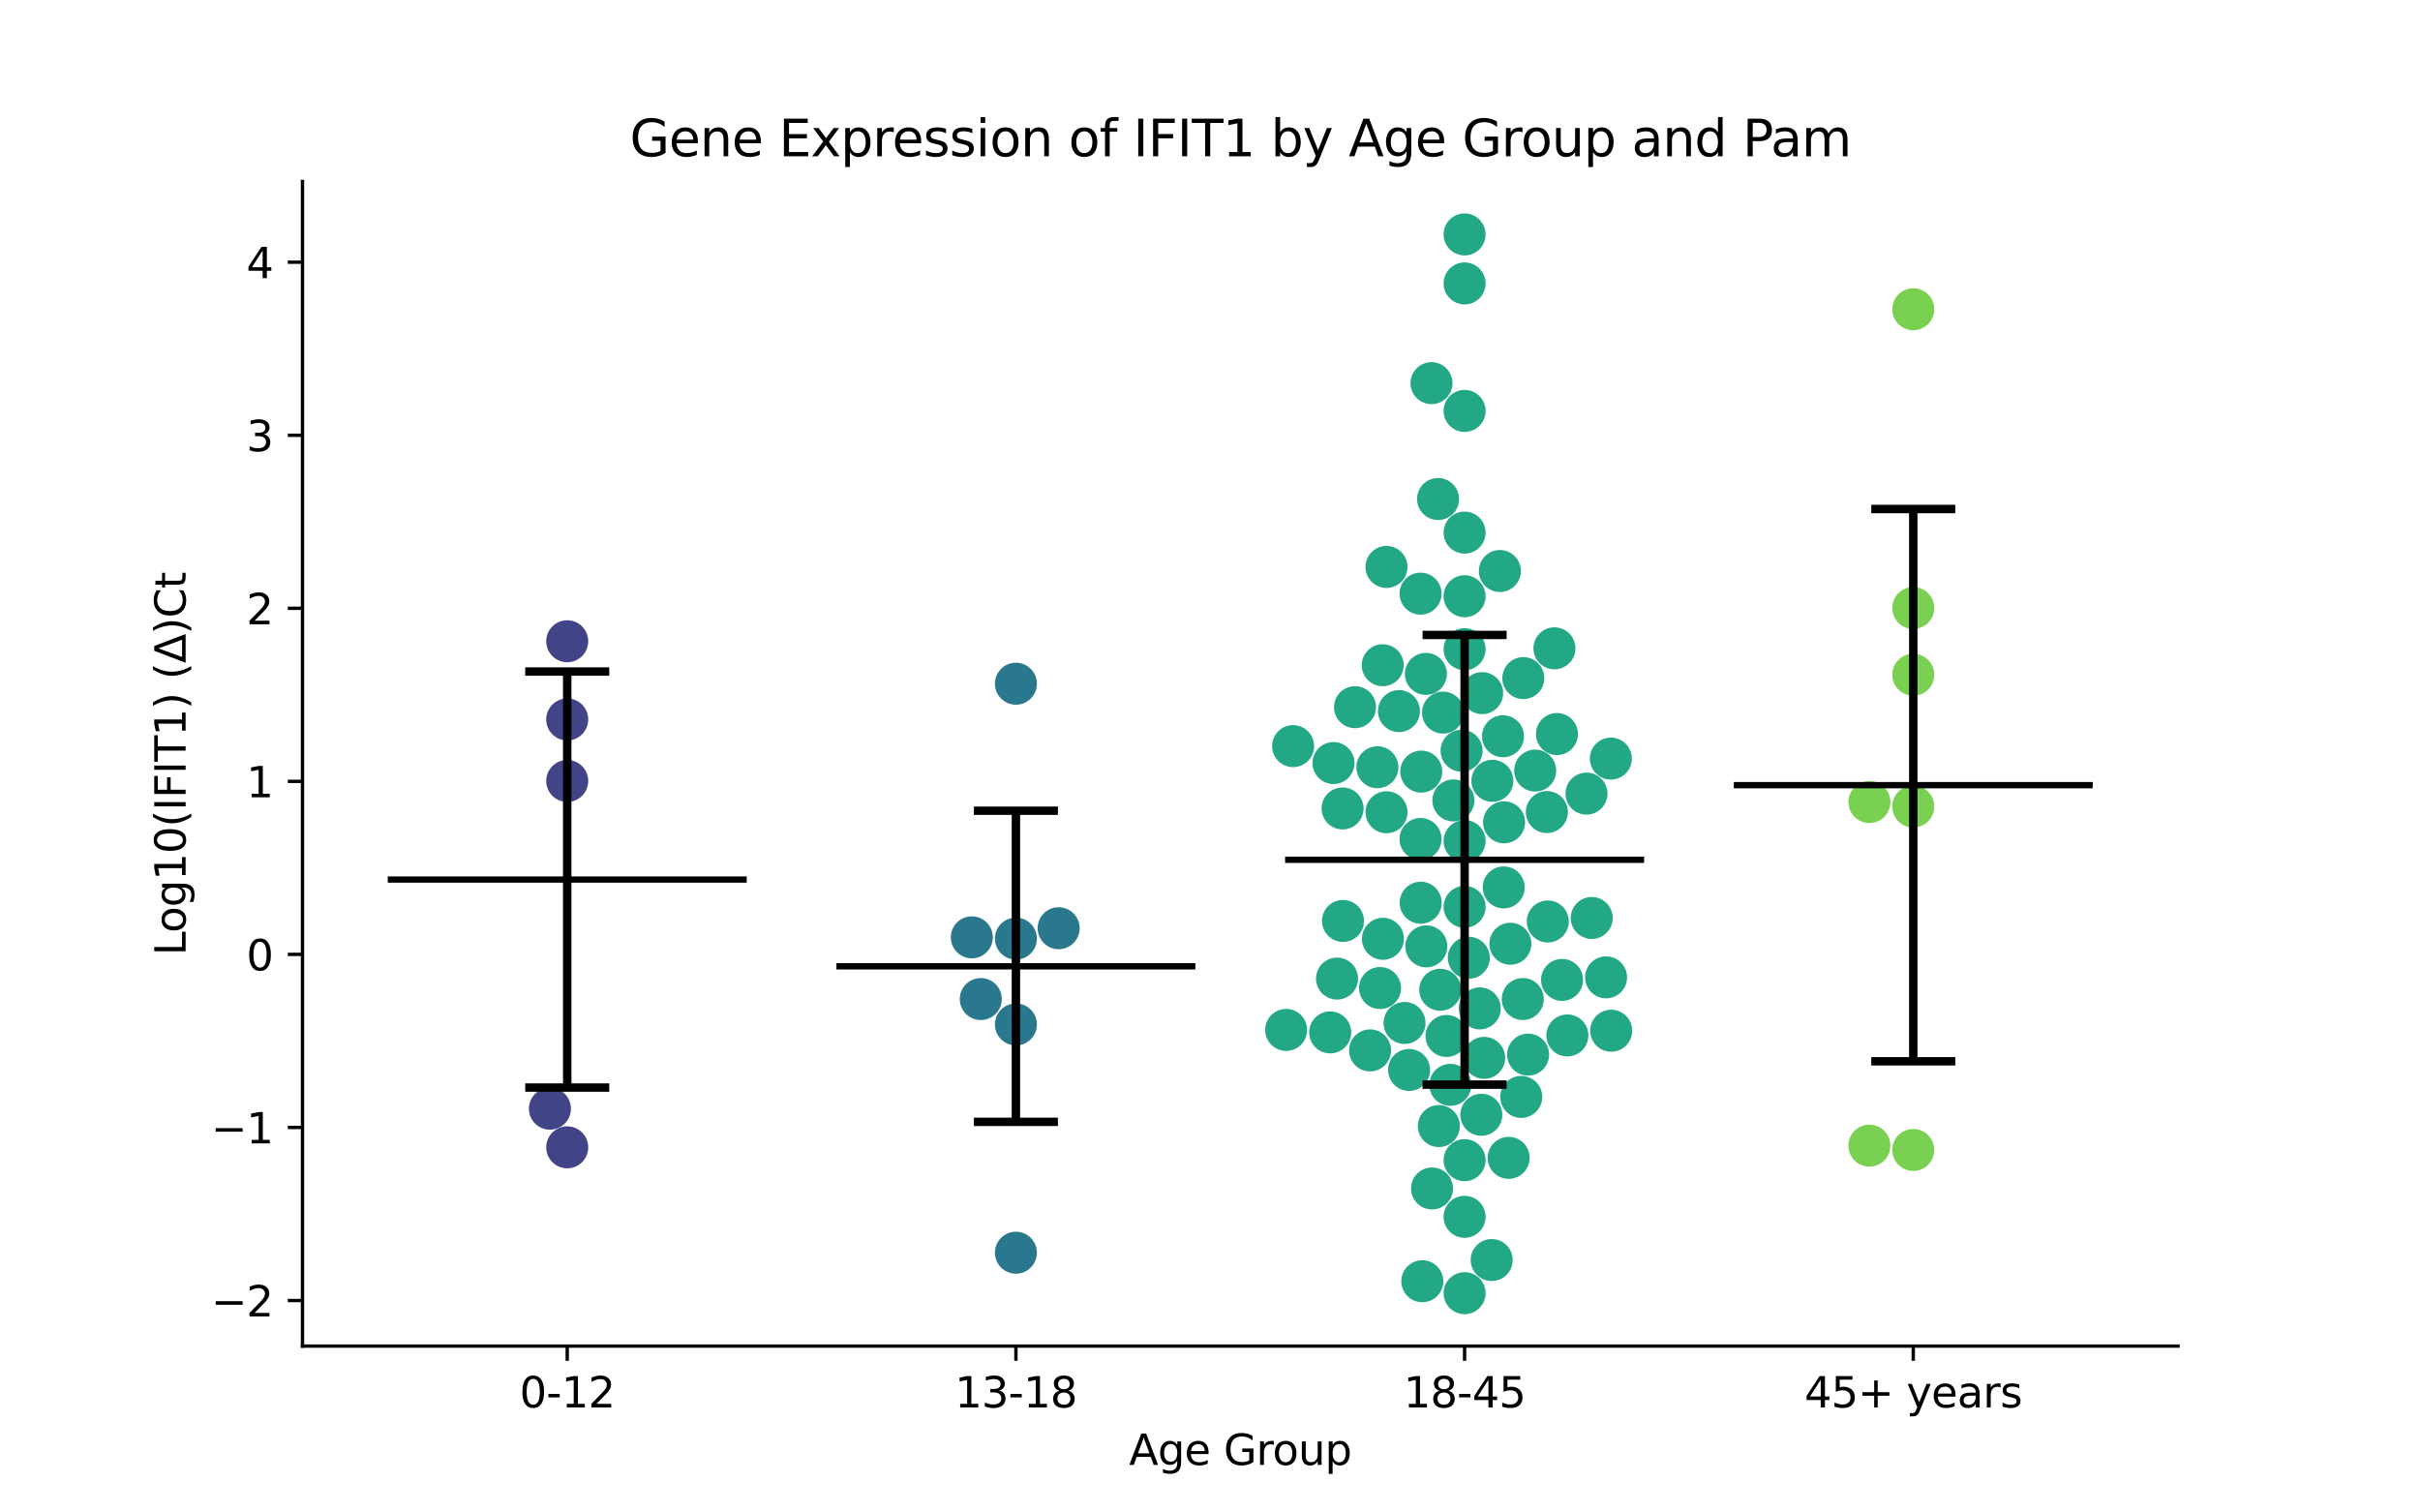 <?xml version="1.0" encoding="utf-8" standalone="no"?>
<!DOCTYPE svg PUBLIC "-//W3C//DTD SVG 1.1//EN"
  "http://www.w3.org/Graphics/SVG/1.1/DTD/svg11.dtd">
<svg xmlns:xlink="http://www.w3.org/1999/xlink" width="576pt" height="360pt" viewBox="0 0 576 360" xmlns="http://www.w3.org/2000/svg" version="1.1">
 <defs>
  <style type="text/css">*{stroke-linejoin: round; stroke-linecap: butt}</style>
 </defs>
 <g id="figure_1">
  <g id="patch_1">
   <path d="M 0 360 
L 576 360 
L 576 0 
L 0 0 
z
" style="fill: #ffffff"/>
  </g>
  <g id="axes_1">
   <g id="patch_2">
    <path d="M 72 320.4 
L 518.4 320.4 
L 518.4 43.2 
L 72 43.2 
z
" style="fill: #ffffff"/>
   </g>
   <g id="PathCollection_1">
    <defs>
     <path id="C0_0_893265ebc1" d="M 0 5 
C 1.326 5 2.598 4.473 3.536 3.536 
C 4.473 2.598 5 1.326 5 -0 
C 5 -1.326 4.473 -2.598 3.536 -3.536 
C 2.598 -4.473 1.326 -5 0 -5 
C -1.326 -5 -2.598 -4.473 -3.536 -3.536 
C -4.473 -2.598 -5 -1.326 -5 0 
C -5 1.326 -4.473 2.598 -3.536 3.536 
C -2.598 4.473 -1.326 5 0 5 
z
"/>
    </defs>
    <g clip-path="url(#p89ec5c583a)">
     <use xlink:href="#C0_0_893265ebc1" x="135.009" y="152.631" style="fill: #414487"/>
    </g>
    <g clip-path="url(#p89ec5c583a)">
     <use xlink:href="#C0_0_893265ebc1" x="135.009" y="185.884" style="fill: #414487"/>
    </g>
    <g clip-path="url(#p89ec5c583a)">
     <use xlink:href="#C0_0_893265ebc1" x="135.009" y="171.245" style="fill: #414487"/>
    </g>
    <g clip-path="url(#p89ec5c583a)">
     <use xlink:href="#C0_0_893265ebc1" x="130.891" y="263.887" style="fill: #414487"/>
    </g>
    <g clip-path="url(#p89ec5c583a)">
     <use xlink:href="#C0_0_893265ebc1" x="135.009" y="273.086" style="fill: #414487"/>
    </g>
   </g>
   <g id="PathCollection_2">
    <defs>
     <path id="C1_0_9900ef9923" d="M 0 5 
C 1.326 5 2.598 4.473 3.536 3.536 
C 4.473 2.598 5 1.326 5 -0 
C 5 -1.326 4.473 -2.598 3.536 -3.536 
C 2.598 -4.473 1.326 -5 0 -5 
C -1.326 -5 -2.598 -4.473 -3.536 -3.536 
C -4.473 -2.598 -5 -1.326 -5 0 
C -5 1.326 -4.473 2.598 -3.536 3.536 
C -2.598 4.473 -1.326 5 0 5 
z
"/>
    </defs>
    <g clip-path="url(#p89ec5c583a)">
     <use xlink:href="#C1_0_9900ef9923" x="241.803" y="162.738" style="fill: #2a788e"/>
    </g>
    <g clip-path="url(#p89ec5c583a)">
     <use xlink:href="#C1_0_9900ef9923" x="241.803" y="298.168" style="fill: #2a788e"/>
    </g>
    <g clip-path="url(#p89ec5c583a)">
     <use xlink:href="#C1_0_9900ef9923" x="233.441" y="237.79" style="fill: #2a788e"/>
    </g>
    <g clip-path="url(#p89ec5c583a)">
     <use xlink:href="#C1_0_9900ef9923" x="231.308" y="223.104" style="fill: #2a788e"/>
    </g>
    <g clip-path="url(#p89ec5c583a)">
     <use xlink:href="#C1_0_9900ef9923" x="241.803" y="223.41" style="fill: #2a788e"/>
    </g>
    <g clip-path="url(#p89ec5c583a)">
     <use xlink:href="#C1_0_9900ef9923" x="241.803" y="243.837" style="fill: #2a788e"/>
    </g>
    <g clip-path="url(#p89ec5c583a)">
     <use xlink:href="#C1_0_9900ef9923" x="251.976" y="220.934" style="fill: #2a788e"/>
    </g>
   </g>
   <g id="PathCollection_3">
    <defs>
     <path id="C2_0_deaf3cb521" d="M 0 5 
C 1.326 5 2.598 4.473 3.536 3.536 
C 4.473 2.598 5 1.326 5 -0 
C 5 -1.326 4.473 -2.598 3.536 -3.536 
C 2.598 -4.473 1.326 -5 0 -5 
C -1.326 -5 -2.598 -4.473 -3.536 -3.536 
C -4.473 -2.598 -5 -1.326 -5 0 
C -5 1.326 -4.473 2.598 -3.536 3.536 
C -2.598 4.473 -1.326 5 0 5 
z
"/>
    </defs>
    <g clip-path="url(#p89ec5c583a)">
     <use xlink:href="#C2_0_deaf3cb521" x="330.01" y="134.944" style="fill: #22a884"/>
    </g>
    <g clip-path="url(#p89ec5c583a)">
     <use xlink:href="#C2_0_deaf3cb521" x="383.493" y="245.329" style="fill: #22a884"/>
    </g>
    <g clip-path="url(#p89ec5c583a)">
     <use xlink:href="#C2_0_deaf3cb521" x="322.519" y="168.319" style="fill: #22a884"/>
    </g>
    <g clip-path="url(#p89ec5c583a)">
     <use xlink:href="#C2_0_deaf3cb521" x="318.238" y="232.921" style="fill: #22a884"/>
    </g>
    <g clip-path="url(#p89ec5c583a)">
     <use xlink:href="#C2_0_deaf3cb521" x="348.597" y="55.8" style="fill: #22a884"/>
    </g>
    <g clip-path="url(#p89ec5c583a)">
     <use xlink:href="#C2_0_deaf3cb521" x="369.979" y="154.31" style="fill: #22a884"/>
    </g>
    <g clip-path="url(#p89ec5c583a)">
     <use xlink:href="#C2_0_deaf3cb521" x="345.204" y="258.22" style="fill: #22a884"/>
    </g>
    <g clip-path="url(#p89ec5c583a)">
     <use xlink:href="#C2_0_deaf3cb521" x="348.597" y="67.46" style="fill: #22a884"/>
    </g>
    <g clip-path="url(#p89ec5c583a)">
     <use xlink:href="#C2_0_deaf3cb521" x="348.597" y="141.914" style="fill: #22a884"/>
    </g>
    <g clip-path="url(#p89ec5c583a)">
     <use xlink:href="#C2_0_deaf3cb521" x="342.284" y="118.775" style="fill: #22a884"/>
    </g>
    <g clip-path="url(#p89ec5c583a)">
     <use xlink:href="#C2_0_deaf3cb521" x="357.907" y="211.223" style="fill: #22a884"/>
    </g>
    <g clip-path="url(#p89ec5c583a)">
     <use xlink:href="#C2_0_deaf3cb521" x="329.16" y="223.452" style="fill: #22a884"/>
    </g>
    <g clip-path="url(#p89ec5c583a)">
     <use xlink:href="#C2_0_deaf3cb521" x="348.597" y="97.808" style="fill: #22a884"/>
    </g>
    <g clip-path="url(#p89ec5c583a)">
     <use xlink:href="#C2_0_deaf3cb521" x="343.467" y="169.614" style="fill: #22a884"/>
    </g>
    <g clip-path="url(#p89ec5c583a)">
     <use xlink:href="#C2_0_deaf3cb521" x="348.597" y="307.8" style="fill: #22a884"/>
    </g>
    <g clip-path="url(#p89ec5c583a)">
     <use xlink:href="#C2_0_deaf3cb521" x="348.597" y="154.518" style="fill: #22a884"/>
    </g>
    <g clip-path="url(#p89ec5c583a)">
     <use xlink:href="#C2_0_deaf3cb521" x="348.597" y="215.846" style="fill: #22a884"/>
    </g>
    <g clip-path="url(#p89ec5c583a)">
     <use xlink:href="#C2_0_deaf3cb521" x="338.117" y="141.298" style="fill: #22a884"/>
    </g>
    <g clip-path="url(#p89ec5c583a)">
     <use xlink:href="#C2_0_deaf3cb521" x="329.111" y="158.333" style="fill: #22a884"/>
    </g>
    <g clip-path="url(#p89ec5c583a)">
     <use xlink:href="#C2_0_deaf3cb521" x="339.384" y="160.401" style="fill: #22a884"/>
    </g>
    <g clip-path="url(#p89ec5c583a)">
     <use xlink:href="#C2_0_deaf3cb521" x="378.86" y="218.496" style="fill: #22a884"/>
    </g>
    <g clip-path="url(#p89ec5c583a)">
     <use xlink:href="#C2_0_deaf3cb521" x="368.397" y="219.33" style="fill: #22a884"/>
    </g>
    <g clip-path="url(#p89ec5c583a)">
     <use xlink:href="#C2_0_deaf3cb521" x="338.148" y="214.862" style="fill: #22a884"/>
    </g>
    <g clip-path="url(#p89ec5c583a)">
     <use xlink:href="#C2_0_deaf3cb521" x="348.597" y="126.766" style="fill: #22a884"/>
    </g>
    <g clip-path="url(#p89ec5c583a)">
     <use xlink:href="#C2_0_deaf3cb521" x="338.284" y="183.66" style="fill: #22a884"/>
    </g>
    <g clip-path="url(#p89ec5c583a)">
     <use xlink:href="#C2_0_deaf3cb521" x="316.606" y="245.733" style="fill: #22a884"/>
    </g>
    <g clip-path="url(#p89ec5c583a)">
     <use xlink:href="#C2_0_deaf3cb521" x="382.274" y="232.632" style="fill: #22a884"/>
    </g>
    <g clip-path="url(#p89ec5c583a)">
     <use xlink:href="#C2_0_deaf3cb521" x="348.597" y="200.186" style="fill: #22a884"/>
    </g>
    <g clip-path="url(#p89ec5c583a)">
     <use xlink:href="#C2_0_deaf3cb521" x="348.597" y="289.625" style="fill: #22a884"/>
    </g>
    <g clip-path="url(#p89ec5c583a)">
     <use xlink:href="#C2_0_deaf3cb521" x="352.771" y="164.98" style="fill: #22a884"/>
    </g>
    <g clip-path="url(#p89ec5c583a)">
     <use xlink:href="#C2_0_deaf3cb521" x="352.21" y="240.019" style="fill: #22a884"/>
    </g>
    <g clip-path="url(#p89ec5c583a)">
     <use xlink:href="#C2_0_deaf3cb521" x="342.797" y="235.588" style="fill: #22a884"/>
    </g>
    <g clip-path="url(#p89ec5c583a)">
     <use xlink:href="#C2_0_deaf3cb521" x="355.046" y="299.909" style="fill: #22a884"/>
    </g>
    <g clip-path="url(#p89ec5c583a)">
     <use xlink:href="#C2_0_deaf3cb521" x="355.214" y="185.846" style="fill: #22a884"/>
    </g>
    <g clip-path="url(#p89ec5c583a)">
     <use xlink:href="#C2_0_deaf3cb521" x="370.578" y="174.717" style="fill: #22a884"/>
    </g>
    <g clip-path="url(#p89ec5c583a)">
     <use xlink:href="#C2_0_deaf3cb521" x="334.306" y="243.484" style="fill: #22a884"/>
    </g>
    <g clip-path="url(#p89ec5c583a)">
     <use xlink:href="#C2_0_deaf3cb521" x="319.655" y="219.203" style="fill: #22a884"/>
    </g>
    <g clip-path="url(#p89ec5c583a)">
     <use xlink:href="#C2_0_deaf3cb521" x="342.465" y="268.023" style="fill: #22a884"/>
    </g>
    <g clip-path="url(#p89ec5c583a)">
     <use xlink:href="#C2_0_deaf3cb521" x="307.783" y="177.592" style="fill: #22a884"/>
    </g>
    <g clip-path="url(#p89ec5c583a)">
     <use xlink:href="#C2_0_deaf3cb521" x="383.411" y="180.56" style="fill: #22a884"/>
    </g>
    <g clip-path="url(#p89ec5c583a)">
     <use xlink:href="#C2_0_deaf3cb521" x="327.841" y="182.621" style="fill: #22a884"/>
    </g>
    <g clip-path="url(#p89ec5c583a)">
     <use xlink:href="#C2_0_deaf3cb521" x="345.928" y="190.515" style="fill: #22a884"/>
    </g>
    <g clip-path="url(#p89ec5c583a)">
     <use xlink:href="#C2_0_deaf3cb521" x="362.446" y="237.792" style="fill: #22a884"/>
    </g>
    <g clip-path="url(#p89ec5c583a)">
     <use xlink:href="#C2_0_deaf3cb521" x="332.974" y="169.254" style="fill: #22a884"/>
    </g>
    <g clip-path="url(#p89ec5c583a)">
     <use xlink:href="#C2_0_deaf3cb521" x="373.06" y="246.454" style="fill: #22a884"/>
    </g>
    <g clip-path="url(#p89ec5c583a)">
     <use xlink:href="#C2_0_deaf3cb521" x="347.882" y="178.687" style="fill: #22a884"/>
    </g>
    <g clip-path="url(#p89ec5c583a)">
     <use xlink:href="#C2_0_deaf3cb521" x="340.72" y="91.197" style="fill: #22a884"/>
    </g>
    <g clip-path="url(#p89ec5c583a)">
     <use xlink:href="#C2_0_deaf3cb521" x="344.289" y="246.583" style="fill: #22a884"/>
    </g>
    <g clip-path="url(#p89ec5c583a)">
     <use xlink:href="#C2_0_deaf3cb521" x="328.469" y="235.171" style="fill: #22a884"/>
    </g>
    <g clip-path="url(#p89ec5c583a)">
     <use xlink:href="#C2_0_deaf3cb521" x="319.555" y="192.428" style="fill: #22a884"/>
    </g>
    <g clip-path="url(#p89ec5c583a)">
     <use xlink:href="#C2_0_deaf3cb521" x="349.595" y="227.966" style="fill: #22a884"/>
    </g>
    <g clip-path="url(#p89ec5c583a)">
     <use xlink:href="#C2_0_deaf3cb521" x="356.994" y="135.91" style="fill: #22a884"/>
    </g>
    <g clip-path="url(#p89ec5c583a)">
     <use xlink:href="#C2_0_deaf3cb521" x="357.741" y="175.248" style="fill: #22a884"/>
    </g>
    <g clip-path="url(#p89ec5c583a)">
     <use xlink:href="#C2_0_deaf3cb521" x="317.393" y="181.62" style="fill: #22a884"/>
    </g>
    <g clip-path="url(#p89ec5c583a)">
     <use xlink:href="#C2_0_deaf3cb521" x="362.576" y="161.402" style="fill: #22a884"/>
    </g>
    <g clip-path="url(#p89ec5c583a)">
     <use xlink:href="#C2_0_deaf3cb521" x="330.012" y="193.333" style="fill: #22a884"/>
    </g>
    <g clip-path="url(#p89ec5c583a)">
     <use xlink:href="#C2_0_deaf3cb521" x="368.177" y="193.285" style="fill: #22a884"/>
    </g>
    <g clip-path="url(#p89ec5c583a)">
     <use xlink:href="#C2_0_deaf3cb521" x="371.793" y="233.236" style="fill: #22a884"/>
    </g>
    <g clip-path="url(#p89ec5c583a)">
     <use xlink:href="#C2_0_deaf3cb521" x="359.081" y="275.591" style="fill: #22a884"/>
    </g>
    <g clip-path="url(#p89ec5c583a)">
     <use xlink:href="#C2_0_deaf3cb521" x="338.53" y="304.958" style="fill: #22a884"/>
    </g>
    <g clip-path="url(#p89ec5c583a)">
     <use xlink:href="#C2_0_deaf3cb521" x="357.995" y="195.726" style="fill: #22a884"/>
    </g>
    <g clip-path="url(#p89ec5c583a)">
     <use xlink:href="#C2_0_deaf3cb521" x="338.11" y="199.699" style="fill: #22a884"/>
    </g>
    <g clip-path="url(#p89ec5c583a)">
     <use xlink:href="#C2_0_deaf3cb521" x="362.082" y="261.083" style="fill: #22a884"/>
    </g>
    <g clip-path="url(#p89ec5c583a)">
     <use xlink:href="#C2_0_deaf3cb521" x="306.124" y="245.139" style="fill: #22a884"/>
    </g>
    <g clip-path="url(#p89ec5c583a)">
     <use xlink:href="#C2_0_deaf3cb521" x="340.847" y="282.878" style="fill: #22a884"/>
    </g>
    <g clip-path="url(#p89ec5c583a)">
     <use xlink:href="#C2_0_deaf3cb521" x="359.494" y="224.631" style="fill: #22a884"/>
    </g>
    <g clip-path="url(#p89ec5c583a)">
     <use xlink:href="#C2_0_deaf3cb521" x="377.612" y="188.897" style="fill: #22a884"/>
    </g>
    <g clip-path="url(#p89ec5c583a)">
     <use xlink:href="#C2_0_deaf3cb521" x="365.399" y="183.416" style="fill: #22a884"/>
    </g>
    <g clip-path="url(#p89ec5c583a)">
     <use xlink:href="#C2_0_deaf3cb521" x="335.389" y="254.666" style="fill: #22a884"/>
    </g>
    <g clip-path="url(#p89ec5c583a)">
     <use xlink:href="#C2_0_deaf3cb521" x="339.488" y="225.255" style="fill: #22a884"/>
    </g>
    <g clip-path="url(#p89ec5c583a)">
     <use xlink:href="#C2_0_deaf3cb521" x="348.597" y="276.14" style="fill: #22a884"/>
    </g>
    <g clip-path="url(#p89ec5c583a)">
     <use xlink:href="#C2_0_deaf3cb521" x="363.718" y="251.021" style="fill: #22a884"/>
    </g>
    <g clip-path="url(#p89ec5c583a)">
     <use xlink:href="#C2_0_deaf3cb521" x="353.25" y="251.795" style="fill: #22a884"/>
    </g>
    <g clip-path="url(#p89ec5c583a)">
     <use xlink:href="#C2_0_deaf3cb521" x="352.579" y="265.338" style="fill: #22a884"/>
    </g>
    <g clip-path="url(#p89ec5c583a)">
     <use xlink:href="#C2_0_deaf3cb521" x="326.095" y="250.013" style="fill: #22a884"/>
    </g>
   </g>
   <g id="PathCollection_4">
    <defs>
     <path id="C3_0_b37b194d44" d="M 0 5 
C 1.326 5 2.598 4.473 3.536 3.536 
C 4.473 2.598 5 1.326 5 -0 
C 5 -1.326 4.473 -2.598 3.536 -3.536 
C 2.598 -4.473 1.326 -5 0 -5 
C -1.326 -5 -2.598 -4.473 -3.536 -3.536 
C -4.473 -2.598 -5 -1.326 -5 0 
C -5 1.326 -4.473 2.598 -3.536 3.536 
C -2.598 4.473 -1.326 5 0 5 
z
"/>
    </defs>
    <g clip-path="url(#p89ec5c583a)">
     <use xlink:href="#C3_0_b37b194d44" x="455.391" y="160.598" style="fill: #7ad151"/>
    </g>
    <g clip-path="url(#p89ec5c583a)">
     <use xlink:href="#C3_0_b37b194d44" x="455.391" y="73.609" style="fill: #7ad151"/>
    </g>
    <g clip-path="url(#p89ec5c583a)">
     <use xlink:href="#C3_0_b37b194d44" x="455.391" y="144.716" style="fill: #7ad151"/>
    </g>
    <g clip-path="url(#p89ec5c583a)">
     <use xlink:href="#C3_0_b37b194d44" x="455.391" y="273.713" style="fill: #7ad151"/>
    </g>
    <g clip-path="url(#p89ec5c583a)">
     <use xlink:href="#C3_0_b37b194d44" x="444.951" y="190.901" style="fill: #7ad151"/>
    </g>
    <g clip-path="url(#p89ec5c583a)">
     <use xlink:href="#C3_0_b37b194d44" x="455.391" y="191.965" style="fill: #7ad151"/>
    </g>
    <g clip-path="url(#p89ec5c583a)">
     <use xlink:href="#C3_0_b37b194d44" x="444.946" y="272.69" style="fill: #7ad151"/>
    </g>
   </g>
   <g id="matplotlib.axis_1">
    <g id="xtick_1">
     <g id="line2d_1">
      <defs>
       <path id="mff00fea4c2" d="M 0 0 
L 0 3.5 
" style="stroke: #000000; stroke-width: 0.8"/>
      </defs>
      <g>
       <use xlink:href="#mff00fea4c2" x="135.009" y="320.4" style="stroke: #000000; stroke-width: 0.8"/>
      </g>
     </g>
     <g id="text_1">
      <!-- 0-12 -->
      <g transform="translate(123.661 334.998) scale(0.1 -0.1)">
       <defs>
        <path id="DejaVuSans-30" d="M 2034 4250 
Q 1547 4250 1301 3770 
Q 1056 3291 1056 2328 
Q 1056 1369 1301 889 
Q 1547 409 2034 409 
Q 2525 409 2770 889 
Q 3016 1369 3016 2328 
Q 3016 3291 2770 3770 
Q 2525 4250 2034 4250 
z
M 2034 4750 
Q 2819 4750 3233 4129 
Q 3647 3509 3647 2328 
Q 3647 1150 3233 529 
Q 2819 -91 2034 -91 
Q 1250 -91 836 529 
Q 422 1150 422 2328 
Q 422 3509 836 4129 
Q 1250 4750 2034 4750 
z
" transform="scale(0.016)"/>
        <path id="DejaVuSans-2d" d="M 313 2009 
L 1997 2009 
L 1997 1497 
L 313 1497 
L 313 2009 
z
" transform="scale(0.016)"/>
        <path id="DejaVuSans-31" d="M 794 531 
L 1825 531 
L 1825 4091 
L 703 3866 
L 703 4441 
L 1819 4666 
L 2450 4666 
L 2450 531 
L 3481 531 
L 3481 0 
L 794 0 
L 794 531 
z
" transform="scale(0.016)"/>
        <path id="DejaVuSans-32" d="M 1228 531 
L 3431 531 
L 3431 0 
L 469 0 
L 469 531 
Q 828 903 1448 1529 
Q 2069 2156 2228 2338 
Q 2531 2678 2651 2914 
Q 2772 3150 2772 3378 
Q 2772 3750 2511 3984 
Q 2250 4219 1831 4219 
Q 1534 4219 1204 4116 
Q 875 4013 500 3803 
L 500 4441 
Q 881 4594 1212 4672 
Q 1544 4750 1819 4750 
Q 2544 4750 2975 4387 
Q 3406 4025 3406 3419 
Q 3406 3131 3298 2873 
Q 3191 2616 2906 2266 
Q 2828 2175 2409 1742 
Q 1991 1309 1228 531 
z
" transform="scale(0.016)"/>
       </defs>
       <use xlink:href="#DejaVuSans-30"/>
       <use xlink:href="#DejaVuSans-2d" x="63.623"/>
       <use xlink:href="#DejaVuSans-31" x="99.707"/>
       <use xlink:href="#DejaVuSans-32" x="163.33"/>
      </g>
     </g>
    </g>
    <g id="xtick_2">
     <g id="line2d_2">
      <g>
       <use xlink:href="#mff00fea4c2" x="241.803" y="320.4" style="stroke: #000000; stroke-width: 0.8"/>
      </g>
     </g>
     <g id="text_2">
      <!-- 13-18 -->
      <g transform="translate(227.274 334.998) scale(0.1 -0.1)">
       <defs>
        <path id="DejaVuSans-33" d="M 2597 2516 
Q 3050 2419 3304 2112 
Q 3559 1806 3559 1356 
Q 3559 666 3084 287 
Q 2609 -91 1734 -91 
Q 1441 -91 1130 -33 
Q 819 25 488 141 
L 488 750 
Q 750 597 1062 519 
Q 1375 441 1716 441 
Q 2309 441 2620 675 
Q 2931 909 2931 1356 
Q 2931 1769 2642 2001 
Q 2353 2234 1838 2234 
L 1294 2234 
L 1294 2753 
L 1863 2753 
Q 2328 2753 2575 2939 
Q 2822 3125 2822 3475 
Q 2822 3834 2567 4026 
Q 2313 4219 1838 4219 
Q 1578 4219 1281 4162 
Q 984 4106 628 3988 
L 628 4550 
Q 988 4650 1302 4700 
Q 1616 4750 1894 4750 
Q 2613 4750 3031 4423 
Q 3450 4097 3450 3541 
Q 3450 3153 3228 2886 
Q 3006 2619 2597 2516 
z
" transform="scale(0.016)"/>
        <path id="DejaVuSans-38" d="M 2034 2216 
Q 1584 2216 1326 1975 
Q 1069 1734 1069 1313 
Q 1069 891 1326 650 
Q 1584 409 2034 409 
Q 2484 409 2743 651 
Q 3003 894 3003 1313 
Q 3003 1734 2745 1975 
Q 2488 2216 2034 2216 
z
M 1403 2484 
Q 997 2584 770 2862 
Q 544 3141 544 3541 
Q 544 4100 942 4425 
Q 1341 4750 2034 4750 
Q 2731 4750 3128 4425 
Q 3525 4100 3525 3541 
Q 3525 3141 3298 2862 
Q 3072 2584 2669 2484 
Q 3125 2378 3379 2068 
Q 3634 1759 3634 1313 
Q 3634 634 3220 271 
Q 2806 -91 2034 -91 
Q 1263 -91 848 271 
Q 434 634 434 1313 
Q 434 1759 690 2068 
Q 947 2378 1403 2484 
z
M 1172 3481 
Q 1172 3119 1398 2916 
Q 1625 2713 2034 2713 
Q 2441 2713 2670 2916 
Q 2900 3119 2900 3481 
Q 2900 3844 2670 4047 
Q 2441 4250 2034 4250 
Q 1625 4250 1398 4047 
Q 1172 3844 1172 3481 
z
" transform="scale(0.016)"/>
       </defs>
       <use xlink:href="#DejaVuSans-31"/>
       <use xlink:href="#DejaVuSans-33" x="63.623"/>
       <use xlink:href="#DejaVuSans-2d" x="127.246"/>
       <use xlink:href="#DejaVuSans-31" x="163.33"/>
       <use xlink:href="#DejaVuSans-38" x="226.953"/>
      </g>
     </g>
    </g>
    <g id="xtick_3">
     <g id="line2d_3">
      <g>
       <use xlink:href="#mff00fea4c2" x="348.597" y="320.4" style="stroke: #000000; stroke-width: 0.8"/>
      </g>
     </g>
     <g id="text_3">
      <!-- 18-45 -->
      <g transform="translate(334.068 334.998) scale(0.1 -0.1)">
       <defs>
        <path id="DejaVuSans-34" d="M 2419 4116 
L 825 1625 
L 2419 1625 
L 2419 4116 
z
M 2253 4666 
L 3047 4666 
L 3047 1625 
L 3713 1625 
L 3713 1100 
L 3047 1100 
L 3047 0 
L 2419 0 
L 2419 1100 
L 313 1100 
L 313 1709 
L 2253 4666 
z
" transform="scale(0.016)"/>
        <path id="DejaVuSans-35" d="M 691 4666 
L 3169 4666 
L 3169 4134 
L 1269 4134 
L 1269 2991 
Q 1406 3038 1543 3061 
Q 1681 3084 1819 3084 
Q 2600 3084 3056 2656 
Q 3513 2228 3513 1497 
Q 3513 744 3044 326 
Q 2575 -91 1722 -91 
Q 1428 -91 1123 -41 
Q 819 9 494 109 
L 494 744 
Q 775 591 1075 516 
Q 1375 441 1709 441 
Q 2250 441 2565 725 
Q 2881 1009 2881 1497 
Q 2881 1984 2565 2268 
Q 2250 2553 1709 2553 
Q 1456 2553 1204 2497 
Q 953 2441 691 2322 
L 691 4666 
z
" transform="scale(0.016)"/>
       </defs>
       <use xlink:href="#DejaVuSans-31"/>
       <use xlink:href="#DejaVuSans-38" x="63.623"/>
       <use xlink:href="#DejaVuSans-2d" x="127.246"/>
       <use xlink:href="#DejaVuSans-34" x="163.33"/>
       <use xlink:href="#DejaVuSans-35" x="226.953"/>
      </g>
     </g>
    </g>
    <g id="xtick_4">
     <g id="line2d_4">
      <g>
       <use xlink:href="#mff00fea4c2" x="455.391" y="320.4" style="stroke: #000000; stroke-width: 0.8"/>
      </g>
     </g>
     <g id="text_4">
      <!-- 45+ years -->
      <g transform="translate(429.49 334.998) scale(0.1 -0.1)">
       <defs>
        <path id="DejaVuSans-2b" d="M 2944 4013 
L 2944 2272 
L 4684 2272 
L 4684 1741 
L 2944 1741 
L 2944 0 
L 2419 0 
L 2419 1741 
L 678 1741 
L 678 2272 
L 2419 2272 
L 2419 4013 
L 2944 4013 
z
" transform="scale(0.016)"/>
        <path id="DejaVuSans-20" transform="scale(0.016)"/>
        <path id="DejaVuSans-79" d="M 2059 -325 
Q 1816 -950 1584 -1140 
Q 1353 -1331 966 -1331 
L 506 -1331 
L 506 -850 
L 844 -850 
Q 1081 -850 1212 -737 
Q 1344 -625 1503 -206 
L 1606 56 
L 191 3500 
L 800 3500 
L 1894 763 
L 2988 3500 
L 3597 3500 
L 2059 -325 
z
" transform="scale(0.016)"/>
        <path id="DejaVuSans-65" d="M 3597 1894 
L 3597 1613 
L 953 1613 
Q 991 1019 1311 708 
Q 1631 397 2203 397 
Q 2534 397 2845 478 
Q 3156 559 3463 722 
L 3463 178 
Q 3153 47 2828 -22 
Q 2503 -91 2169 -91 
Q 1331 -91 842 396 
Q 353 884 353 1716 
Q 353 2575 817 3079 
Q 1281 3584 2069 3584 
Q 2775 3584 3186 3129 
Q 3597 2675 3597 1894 
z
M 3022 2063 
Q 3016 2534 2758 2815 
Q 2500 3097 2075 3097 
Q 1594 3097 1305 2825 
Q 1016 2553 972 2059 
L 3022 2063 
z
" transform="scale(0.016)"/>
        <path id="DejaVuSans-61" d="M 2194 1759 
Q 1497 1759 1228 1600 
Q 959 1441 959 1056 
Q 959 750 1161 570 
Q 1363 391 1709 391 
Q 2188 391 2477 730 
Q 2766 1069 2766 1631 
L 2766 1759 
L 2194 1759 
z
M 3341 1997 
L 3341 0 
L 2766 0 
L 2766 531 
Q 2569 213 2275 61 
Q 1981 -91 1556 -91 
Q 1019 -91 701 211 
Q 384 513 384 1019 
Q 384 1609 779 1909 
Q 1175 2209 1959 2209 
L 2766 2209 
L 2766 2266 
Q 2766 2663 2505 2880 
Q 2244 3097 1772 3097 
Q 1472 3097 1187 3025 
Q 903 2953 641 2809 
L 641 3341 
Q 956 3463 1253 3523 
Q 1550 3584 1831 3584 
Q 2591 3584 2966 3190 
Q 3341 2797 3341 1997 
z
" transform="scale(0.016)"/>
        <path id="DejaVuSans-72" d="M 2631 2963 
Q 2534 3019 2420 3045 
Q 2306 3072 2169 3072 
Q 1681 3072 1420 2755 
Q 1159 2438 1159 1844 
L 1159 0 
L 581 0 
L 581 3500 
L 1159 3500 
L 1159 2956 
Q 1341 3275 1631 3429 
Q 1922 3584 2338 3584 
Q 2397 3584 2469 3576 
Q 2541 3569 2628 3553 
L 2631 2963 
z
" transform="scale(0.016)"/>
        <path id="DejaVuSans-73" d="M 2834 3397 
L 2834 2853 
Q 2591 2978 2328 3040 
Q 2066 3103 1784 3103 
Q 1356 3103 1142 2972 
Q 928 2841 928 2578 
Q 928 2378 1081 2264 
Q 1234 2150 1697 2047 
L 1894 2003 
Q 2506 1872 2764 1633 
Q 3022 1394 3022 966 
Q 3022 478 2636 193 
Q 2250 -91 1575 -91 
Q 1294 -91 989 -36 
Q 684 19 347 128 
L 347 722 
Q 666 556 975 473 
Q 1284 391 1588 391 
Q 1994 391 2212 530 
Q 2431 669 2431 922 
Q 2431 1156 2273 1281 
Q 2116 1406 1581 1522 
L 1381 1569 
Q 847 1681 609 1914 
Q 372 2147 372 2553 
Q 372 3047 722 3315 
Q 1072 3584 1716 3584 
Q 2034 3584 2315 3537 
Q 2597 3491 2834 3397 
z
" transform="scale(0.016)"/>
       </defs>
       <use xlink:href="#DejaVuSans-34"/>
       <use xlink:href="#DejaVuSans-35" x="63.623"/>
       <use xlink:href="#DejaVuSans-2b" x="127.246"/>
       <use xlink:href="#DejaVuSans-20" x="211.035"/>
       <use xlink:href="#DejaVuSans-79" x="242.822"/>
       <use xlink:href="#DejaVuSans-65" x="302.002"/>
       <use xlink:href="#DejaVuSans-61" x="363.525"/>
       <use xlink:href="#DejaVuSans-72" x="424.805"/>
       <use xlink:href="#DejaVuSans-73" x="465.918"/>
      </g>
     </g>
    </g>
    <g id="text_5">
     <!-- Age Group -->
     <g transform="translate(268.72 348.677) scale(0.1 -0.1)">
      <defs>
       <path id="DejaVuSans-41" d="M 2188 4044 
L 1331 1722 
L 3047 1722 
L 2188 4044 
z
M 1831 4666 
L 2547 4666 
L 4325 0 
L 3669 0 
L 3244 1197 
L 1141 1197 
L 716 0 
L 50 0 
L 1831 4666 
z
" transform="scale(0.016)"/>
       <path id="DejaVuSans-67" d="M 2906 1791 
Q 2906 2416 2648 2759 
Q 2391 3103 1925 3103 
Q 1463 3103 1205 2759 
Q 947 2416 947 1791 
Q 947 1169 1205 825 
Q 1463 481 1925 481 
Q 2391 481 2648 825 
Q 2906 1169 2906 1791 
z
M 3481 434 
Q 3481 -459 3084 -895 
Q 2688 -1331 1869 -1331 
Q 1566 -1331 1297 -1286 
Q 1028 -1241 775 -1147 
L 775 -588 
Q 1028 -725 1275 -790 
Q 1522 -856 1778 -856 
Q 2344 -856 2625 -561 
Q 2906 -266 2906 331 
L 2906 616 
Q 2728 306 2450 153 
Q 2172 0 1784 0 
Q 1141 0 747 490 
Q 353 981 353 1791 
Q 353 2603 747 3093 
Q 1141 3584 1784 3584 
Q 2172 3584 2450 3431 
Q 2728 3278 2906 2969 
L 2906 3500 
L 3481 3500 
L 3481 434 
z
" transform="scale(0.016)"/>
       <path id="DejaVuSans-47" d="M 3809 666 
L 3809 1919 
L 2778 1919 
L 2778 2438 
L 4434 2438 
L 4434 434 
Q 4069 175 3628 42 
Q 3188 -91 2688 -91 
Q 1594 -91 976 548 
Q 359 1188 359 2328 
Q 359 3472 976 4111 
Q 1594 4750 2688 4750 
Q 3144 4750 3555 4637 
Q 3966 4525 4313 4306 
L 4313 3634 
Q 3963 3931 3569 4081 
Q 3175 4231 2741 4231 
Q 1884 4231 1454 3753 
Q 1025 3275 1025 2328 
Q 1025 1384 1454 906 
Q 1884 428 2741 428 
Q 3075 428 3337 486 
Q 3600 544 3809 666 
z
" transform="scale(0.016)"/>
       <path id="DejaVuSans-6f" d="M 1959 3097 
Q 1497 3097 1228 2736 
Q 959 2375 959 1747 
Q 959 1119 1226 758 
Q 1494 397 1959 397 
Q 2419 397 2687 759 
Q 2956 1122 2956 1747 
Q 2956 2369 2687 2733 
Q 2419 3097 1959 3097 
z
M 1959 3584 
Q 2709 3584 3137 3096 
Q 3566 2609 3566 1747 
Q 3566 888 3137 398 
Q 2709 -91 1959 -91 
Q 1206 -91 779 398 
Q 353 888 353 1747 
Q 353 2609 779 3096 
Q 1206 3584 1959 3584 
z
" transform="scale(0.016)"/>
       <path id="DejaVuSans-75" d="M 544 1381 
L 544 3500 
L 1119 3500 
L 1119 1403 
Q 1119 906 1312 657 
Q 1506 409 1894 409 
Q 2359 409 2629 706 
Q 2900 1003 2900 1516 
L 2900 3500 
L 3475 3500 
L 3475 0 
L 2900 0 
L 2900 538 
Q 2691 219 2414 64 
Q 2138 -91 1772 -91 
Q 1169 -91 856 284 
Q 544 659 544 1381 
z
M 1991 3584 
L 1991 3584 
z
" transform="scale(0.016)"/>
       <path id="DejaVuSans-70" d="M 1159 525 
L 1159 -1331 
L 581 -1331 
L 581 3500 
L 1159 3500 
L 1159 2969 
Q 1341 3281 1617 3432 
Q 1894 3584 2278 3584 
Q 2916 3584 3314 3078 
Q 3713 2572 3713 1747 
Q 3713 922 3314 415 
Q 2916 -91 2278 -91 
Q 1894 -91 1617 61 
Q 1341 213 1159 525 
z
M 3116 1747 
Q 3116 2381 2855 2742 
Q 2594 3103 2138 3103 
Q 1681 3103 1420 2742 
Q 1159 2381 1159 1747 
Q 1159 1113 1420 752 
Q 1681 391 2138 391 
Q 2594 391 2855 752 
Q 3116 1113 3116 1747 
z
" transform="scale(0.016)"/>
      </defs>
      <use xlink:href="#DejaVuSans-41"/>
      <use xlink:href="#DejaVuSans-67" x="68.408"/>
      <use xlink:href="#DejaVuSans-65" x="131.885"/>
      <use xlink:href="#DejaVuSans-20" x="193.408"/>
      <use xlink:href="#DejaVuSans-47" x="225.195"/>
      <use xlink:href="#DejaVuSans-72" x="302.686"/>
      <use xlink:href="#DejaVuSans-6f" x="341.549"/>
      <use xlink:href="#DejaVuSans-75" x="402.73"/>
      <use xlink:href="#DejaVuSans-70" x="466.109"/>
     </g>
    </g>
   </g>
   <g id="matplotlib.axis_2">
    <g id="ytick_1">
     <g id="line2d_5">
      <defs>
       <path id="m239b055684" d="M 0 0 
L -3.5 0 
" style="stroke: #000000; stroke-width: 0.8"/>
      </defs>
      <g>
       <use xlink:href="#m239b055684" x="72" y="309.544" style="stroke: #000000; stroke-width: 0.8"/>
      </g>
     </g>
     <g id="text_6">
      <!-- −2 -->
      <g transform="translate(50.258 313.343) scale(0.1 -0.1)">
       <defs>
        <path id="DejaVuSans-2212" d="M 678 2272 
L 4684 2272 
L 4684 1741 
L 678 1741 
L 678 2272 
z
" transform="scale(0.016)"/>
       </defs>
       <use xlink:href="#DejaVuSans-2212"/>
       <use xlink:href="#DejaVuSans-32" x="83.789"/>
      </g>
     </g>
    </g>
    <g id="ytick_2">
     <g id="line2d_6">
      <g>
       <use xlink:href="#m239b055684" x="72" y="268.355" style="stroke: #000000; stroke-width: 0.8"/>
      </g>
     </g>
     <g id="text_7">
      <!-- −1 -->
      <g transform="translate(50.258 272.154) scale(0.1 -0.1)">
       <use xlink:href="#DejaVuSans-2212"/>
       <use xlink:href="#DejaVuSans-31" x="83.789"/>
      </g>
     </g>
    </g>
    <g id="ytick_3">
     <g id="line2d_7">
      <g>
       <use xlink:href="#m239b055684" x="72" y="227.166" style="stroke: #000000; stroke-width: 0.8"/>
      </g>
     </g>
     <g id="text_8">
      <!-- 0 -->
      <g transform="translate(58.638 230.965) scale(0.1 -0.1)">
       <use xlink:href="#DejaVuSans-30"/>
      </g>
     </g>
    </g>
    <g id="ytick_4">
     <g id="line2d_8">
      <g>
       <use xlink:href="#m239b055684" x="72" y="185.976" style="stroke: #000000; stroke-width: 0.8"/>
      </g>
     </g>
     <g id="text_9">
      <!-- 1 -->
      <g transform="translate(58.638 189.776) scale(0.1 -0.1)">
       <use xlink:href="#DejaVuSans-31"/>
      </g>
     </g>
    </g>
    <g id="ytick_5">
     <g id="line2d_9">
      <g>
       <use xlink:href="#m239b055684" x="72" y="144.787" style="stroke: #000000; stroke-width: 0.8"/>
      </g>
     </g>
     <g id="text_10">
      <!-- 2 -->
      <g transform="translate(58.638 148.586) scale(0.1 -0.1)">
       <use xlink:href="#DejaVuSans-32"/>
      </g>
     </g>
    </g>
    <g id="ytick_6">
     <g id="line2d_10">
      <g>
       <use xlink:href="#m239b055684" x="72" y="103.598" style="stroke: #000000; stroke-width: 0.8"/>
      </g>
     </g>
     <g id="text_11">
      <!-- 3 -->
      <g transform="translate(58.638 107.397) scale(0.1 -0.1)">
       <use xlink:href="#DejaVuSans-33"/>
      </g>
     </g>
    </g>
    <g id="ytick_7">
     <g id="line2d_11">
      <g>
       <use xlink:href="#m239b055684" x="72" y="62.409" style="stroke: #000000; stroke-width: 0.8"/>
      </g>
     </g>
     <g id="text_12">
      <!-- 4 -->
      <g transform="translate(58.638 66.208) scale(0.1 -0.1)">
       <use xlink:href="#DejaVuSans-34"/>
      </g>
     </g>
    </g>
    <g id="text_13">
     <!-- Log10(IFIT1) (Δ)Ct -->
     <g transform="translate(44.178 227.42) rotate(-90) scale(0.1 -0.1)">
      <defs>
       <path id="DejaVuSans-4c" d="M 628 4666 
L 1259 4666 
L 1259 531 
L 3531 531 
L 3531 0 
L 628 0 
L 628 4666 
z
" transform="scale(0.016)"/>
       <path id="DejaVuSans-28" d="M 1984 4856 
Q 1566 4138 1362 3434 
Q 1159 2731 1159 2009 
Q 1159 1288 1364 580 
Q 1569 -128 1984 -844 
L 1484 -844 
Q 1016 -109 783 600 
Q 550 1309 550 2009 
Q 550 2706 781 3412 
Q 1013 4119 1484 4856 
L 1984 4856 
z
" transform="scale(0.016)"/>
       <path id="DejaVuSans-49" d="M 628 4666 
L 1259 4666 
L 1259 0 
L 628 0 
L 628 4666 
z
" transform="scale(0.016)"/>
       <path id="DejaVuSans-46" d="M 628 4666 
L 3309 4666 
L 3309 4134 
L 1259 4134 
L 1259 2759 
L 3109 2759 
L 3109 2228 
L 1259 2228 
L 1259 0 
L 628 0 
L 628 4666 
z
" transform="scale(0.016)"/>
       <path id="DejaVuSans-54" d="M -19 4666 
L 3928 4666 
L 3928 4134 
L 2272 4134 
L 2272 0 
L 1638 0 
L 1638 4134 
L -19 4134 
L -19 4666 
z
" transform="scale(0.016)"/>
       <path id="DejaVuSans-29" d="M 513 4856 
L 1013 4856 
Q 1481 4119 1714 3412 
Q 1947 2706 1947 2009 
Q 1947 1309 1714 600 
Q 1481 -109 1013 -844 
L 513 -844 
Q 928 -128 1133 580 
Q 1338 1288 1338 2009 
Q 1338 2731 1133 3434 
Q 928 4138 513 4856 
z
" transform="scale(0.016)"/>
       <path id="DejaVuSans-394" d="M 2188 4044 
L 906 525 
L 3472 525 
L 2188 4044 
z
M 50 0 
L 1831 4666 
L 2547 4666 
L 4325 0 
L 50 0 
z
" transform="scale(0.016)"/>
       <path id="DejaVuSans-43" d="M 4122 4306 
L 4122 3641 
Q 3803 3938 3442 4084 
Q 3081 4231 2675 4231 
Q 1875 4231 1450 3742 
Q 1025 3253 1025 2328 
Q 1025 1406 1450 917 
Q 1875 428 2675 428 
Q 3081 428 3442 575 
Q 3803 722 4122 1019 
L 4122 359 
Q 3791 134 3420 21 
Q 3050 -91 2638 -91 
Q 1578 -91 968 557 
Q 359 1206 359 2328 
Q 359 3453 968 4101 
Q 1578 4750 2638 4750 
Q 3056 4750 3426 4639 
Q 3797 4528 4122 4306 
z
" transform="scale(0.016)"/>
       <path id="DejaVuSans-74" d="M 1172 4494 
L 1172 3500 
L 2356 3500 
L 2356 3053 
L 1172 3053 
L 1172 1153 
Q 1172 725 1289 603 
Q 1406 481 1766 481 
L 2356 481 
L 2356 0 
L 1766 0 
Q 1100 0 847 248 
Q 594 497 594 1153 
L 594 3053 
L 172 3053 
L 172 3500 
L 594 3500 
L 594 4494 
L 1172 4494 
z
" transform="scale(0.016)"/>
      </defs>
      <use xlink:href="#DejaVuSans-4c"/>
      <use xlink:href="#DejaVuSans-6f" x="53.963"/>
      <use xlink:href="#DejaVuSans-67" x="115.145"/>
      <use xlink:href="#DejaVuSans-31" x="178.621"/>
      <use xlink:href="#DejaVuSans-30" x="242.244"/>
      <use xlink:href="#DejaVuSans-28" x="305.867"/>
      <use xlink:href="#DejaVuSans-49" x="344.881"/>
      <use xlink:href="#DejaVuSans-46" x="374.373"/>
      <use xlink:href="#DejaVuSans-49" x="431.893"/>
      <use xlink:href="#DejaVuSans-54" x="461.385"/>
      <use xlink:href="#DejaVuSans-31" x="522.469"/>
      <use xlink:href="#DejaVuSans-29" x="586.092"/>
      <use xlink:href="#DejaVuSans-20" x="625.105"/>
      <use xlink:href="#DejaVuSans-28" x="656.893"/>
      <use xlink:href="#DejaVuSans-394" x="695.906"/>
      <use xlink:href="#DejaVuSans-29" x="764.314"/>
      <use xlink:href="#DejaVuSans-43" x="803.328"/>
      <use xlink:href="#DejaVuSans-74" x="873.152"/>
     </g>
    </g>
   </g>
   <g id="LineCollection_1">
    <path d="M 135.009 258.857 
L 135.009 159.836 
" clip-path="url(#p89ec5c583a)" style="fill: none; stroke: #000000; stroke-width: 2"/>
   </g>
   <g id="line2d_12">
    <defs>
     <path id="m23517fdc7a" d="M 10 0 
L -10 -0 
" style="stroke: #000000; stroke-width: 2"/>
    </defs>
    <g clip-path="url(#p89ec5c583a)">
     <use xlink:href="#m23517fdc7a" x="135.009" y="258.857" style="stroke: #000000; stroke-width: 2"/>
    </g>
   </g>
   <g id="line2d_13">
    <g clip-path="url(#p89ec5c583a)">
     <use xlink:href="#m23517fdc7a" x="135.009" y="159.836" style="stroke: #000000; stroke-width: 2"/>
    </g>
   </g>
   <g id="LineCollection_2">
    <path d="M 92.291 209.346 
L 177.726 209.346 
" clip-path="url(#p89ec5c583a)" style="fill: none; stroke: #000000; stroke-width: 1.5"/>
   </g>
   <g id="LineCollection_3">
    <path d="M 241.803 267.023 
L 241.803 192.971 
" clip-path="url(#p89ec5c583a)" style="fill: none; stroke: #000000; stroke-width: 2"/>
   </g>
   <g id="line2d_14">
    <g clip-path="url(#p89ec5c583a)">
     <use xlink:href="#m23517fdc7a" x="241.803" y="267.023" style="stroke: #000000; stroke-width: 2"/>
    </g>
   </g>
   <g id="line2d_15">
    <g clip-path="url(#p89ec5c583a)">
     <use xlink:href="#m23517fdc7a" x="241.803" y="192.971" style="stroke: #000000; stroke-width: 2"/>
    </g>
   </g>
   <g id="LineCollection_4">
    <path d="M 199.085 229.997 
L 284.521 229.997 
" clip-path="url(#p89ec5c583a)" style="fill: none; stroke: #000000; stroke-width: 1.5"/>
   </g>
   <g id="LineCollection_5">
    <path d="M 348.597 258.164 
L 348.597 151.128 
" clip-path="url(#p89ec5c583a)" style="fill: none; stroke: #000000; stroke-width: 2"/>
   </g>
   <g id="line2d_16">
    <g clip-path="url(#p89ec5c583a)">
     <use xlink:href="#m23517fdc7a" x="348.597" y="258.164" style="stroke: #000000; stroke-width: 2"/>
    </g>
   </g>
   <g id="line2d_17">
    <g clip-path="url(#p89ec5c583a)">
     <use xlink:href="#m23517fdc7a" x="348.597" y="151.128" style="stroke: #000000; stroke-width: 2"/>
    </g>
   </g>
   <g id="LineCollection_6">
    <path d="M 305.879 204.646 
L 391.315 204.646 
" clip-path="url(#p89ec5c583a)" style="fill: none; stroke: #000000; stroke-width: 1.5"/>
   </g>
   <g id="LineCollection_7">
    <path d="M 455.391 252.616 
L 455.391 121.153 
" clip-path="url(#p89ec5c583a)" style="fill: none; stroke: #000000; stroke-width: 2"/>
   </g>
   <g id="line2d_18">
    <g clip-path="url(#p89ec5c583a)">
     <use xlink:href="#m23517fdc7a" x="455.391" y="252.616" style="stroke: #000000; stroke-width: 2"/>
    </g>
   </g>
   <g id="line2d_19">
    <g clip-path="url(#p89ec5c583a)">
     <use xlink:href="#m23517fdc7a" x="455.391" y="121.153" style="stroke: #000000; stroke-width: 2"/>
    </g>
   </g>
   <g id="LineCollection_8">
    <path d="M 412.674 186.885 
L 498.109 186.885 
" clip-path="url(#p89ec5c583a)" style="fill: none; stroke: #000000; stroke-width: 1.5"/>
   </g>
   <g id="patch_3">
    <path d="M 72 320.4 
L 72 43.2 
" style="fill: none; stroke: #000000; stroke-width: 0.8; stroke-linejoin: miter; stroke-linecap: square"/>
   </g>
   <g id="patch_4">
    <path d="M 72 320.4 
L 518.4 320.4 
" style="fill: none; stroke: #000000; stroke-width: 0.8; stroke-linejoin: miter; stroke-linecap: square"/>
   </g>
   <g id="text_14">
    <!-- Gene Expression of IFIT1 by Age Group and Pam -->
    <g transform="translate(149.9 37.2) scale(0.12 -0.12)">
     <defs>
      <path id="DejaVuSans-6e" d="M 3513 2113 
L 3513 0 
L 2938 0 
L 2938 2094 
Q 2938 2591 2744 2837 
Q 2550 3084 2163 3084 
Q 1697 3084 1428 2787 
Q 1159 2491 1159 1978 
L 1159 0 
L 581 0 
L 581 3500 
L 1159 3500 
L 1159 2956 
Q 1366 3272 1645 3428 
Q 1925 3584 2291 3584 
Q 2894 3584 3203 3211 
Q 3513 2838 3513 2113 
z
" transform="scale(0.016)"/>
      <path id="DejaVuSans-45" d="M 628 4666 
L 3578 4666 
L 3578 4134 
L 1259 4134 
L 1259 2753 
L 3481 2753 
L 3481 2222 
L 1259 2222 
L 1259 531 
L 3634 531 
L 3634 0 
L 628 0 
L 628 4666 
z
" transform="scale(0.016)"/>
      <path id="DejaVuSans-78" d="M 3513 3500 
L 2247 1797 
L 3578 0 
L 2900 0 
L 1881 1375 
L 863 0 
L 184 0 
L 1544 1831 
L 300 3500 
L 978 3500 
L 1906 2253 
L 2834 3500 
L 3513 3500 
z
" transform="scale(0.016)"/>
      <path id="DejaVuSans-69" d="M 603 3500 
L 1178 3500 
L 1178 0 
L 603 0 
L 603 3500 
z
M 603 4863 
L 1178 4863 
L 1178 4134 
L 603 4134 
L 603 4863 
z
" transform="scale(0.016)"/>
      <path id="DejaVuSans-66" d="M 2375 4863 
L 2375 4384 
L 1825 4384 
Q 1516 4384 1395 4259 
Q 1275 4134 1275 3809 
L 1275 3500 
L 2222 3500 
L 2222 3053 
L 1275 3053 
L 1275 0 
L 697 0 
L 697 3053 
L 147 3053 
L 147 3500 
L 697 3500 
L 697 3744 
Q 697 4328 969 4595 
Q 1241 4863 1831 4863 
L 2375 4863 
z
" transform="scale(0.016)"/>
      <path id="DejaVuSans-62" d="M 3116 1747 
Q 3116 2381 2855 2742 
Q 2594 3103 2138 3103 
Q 1681 3103 1420 2742 
Q 1159 2381 1159 1747 
Q 1159 1113 1420 752 
Q 1681 391 2138 391 
Q 2594 391 2855 752 
Q 3116 1113 3116 1747 
z
M 1159 2969 
Q 1341 3281 1617 3432 
Q 1894 3584 2278 3584 
Q 2916 3584 3314 3078 
Q 3713 2572 3713 1747 
Q 3713 922 3314 415 
Q 2916 -91 2278 -91 
Q 1894 -91 1617 61 
Q 1341 213 1159 525 
L 1159 0 
L 581 0 
L 581 4863 
L 1159 4863 
L 1159 2969 
z
" transform="scale(0.016)"/>
      <path id="DejaVuSans-64" d="M 2906 2969 
L 2906 4863 
L 3481 4863 
L 3481 0 
L 2906 0 
L 2906 525 
Q 2725 213 2448 61 
Q 2172 -91 1784 -91 
Q 1150 -91 751 415 
Q 353 922 353 1747 
Q 353 2572 751 3078 
Q 1150 3584 1784 3584 
Q 2172 3584 2448 3432 
Q 2725 3281 2906 2969 
z
M 947 1747 
Q 947 1113 1208 752 
Q 1469 391 1925 391 
Q 2381 391 2643 752 
Q 2906 1113 2906 1747 
Q 2906 2381 2643 2742 
Q 2381 3103 1925 3103 
Q 1469 3103 1208 2742 
Q 947 2381 947 1747 
z
" transform="scale(0.016)"/>
      <path id="DejaVuSans-50" d="M 1259 4147 
L 1259 2394 
L 2053 2394 
Q 2494 2394 2734 2622 
Q 2975 2850 2975 3272 
Q 2975 3691 2734 3919 
Q 2494 4147 2053 4147 
L 1259 4147 
z
M 628 4666 
L 2053 4666 
Q 2838 4666 3239 4311 
Q 3641 3956 3641 3272 
Q 3641 2581 3239 2228 
Q 2838 1875 2053 1875 
L 1259 1875 
L 1259 0 
L 628 0 
L 628 4666 
z
" transform="scale(0.016)"/>
      <path id="DejaVuSans-6d" d="M 3328 2828 
Q 3544 3216 3844 3400 
Q 4144 3584 4550 3584 
Q 5097 3584 5394 3201 
Q 5691 2819 5691 2113 
L 5691 0 
L 5113 0 
L 5113 2094 
Q 5113 2597 4934 2840 
Q 4756 3084 4391 3084 
Q 3944 3084 3684 2787 
Q 3425 2491 3425 1978 
L 3425 0 
L 2847 0 
L 2847 2094 
Q 2847 2600 2669 2842 
Q 2491 3084 2119 3084 
Q 1678 3084 1418 2786 
Q 1159 2488 1159 1978 
L 1159 0 
L 581 0 
L 581 3500 
L 1159 3500 
L 1159 2956 
Q 1356 3278 1631 3431 
Q 1906 3584 2284 3584 
Q 2666 3584 2933 3390 
Q 3200 3197 3328 2828 
z
" transform="scale(0.016)"/>
     </defs>
     <use xlink:href="#DejaVuSans-47"/>
     <use xlink:href="#DejaVuSans-65" x="77.49"/>
     <use xlink:href="#DejaVuSans-6e" x="139.014"/>
     <use xlink:href="#DejaVuSans-65" x="202.393"/>
     <use xlink:href="#DejaVuSans-20" x="263.916"/>
     <use xlink:href="#DejaVuSans-45" x="295.703"/>
     <use xlink:href="#DejaVuSans-78" x="358.887"/>
     <use xlink:href="#DejaVuSans-70" x="418.066"/>
     <use xlink:href="#DejaVuSans-72" x="481.543"/>
     <use xlink:href="#DejaVuSans-65" x="520.406"/>
     <use xlink:href="#DejaVuSans-73" x="581.93"/>
     <use xlink:href="#DejaVuSans-73" x="634.029"/>
     <use xlink:href="#DejaVuSans-69" x="686.129"/>
     <use xlink:href="#DejaVuSans-6f" x="713.912"/>
     <use xlink:href="#DejaVuSans-6e" x="775.094"/>
     <use xlink:href="#DejaVuSans-20" x="838.473"/>
     <use xlink:href="#DejaVuSans-6f" x="870.26"/>
     <use xlink:href="#DejaVuSans-66" x="931.441"/>
     <use xlink:href="#DejaVuSans-20" x="966.646"/>
     <use xlink:href="#DejaVuSans-49" x="998.434"/>
     <use xlink:href="#DejaVuSans-46" x="1027.926"/>
     <use xlink:href="#DejaVuSans-49" x="1085.445"/>
     <use xlink:href="#DejaVuSans-54" x="1114.938"/>
     <use xlink:href="#DejaVuSans-31" x="1176.021"/>
     <use xlink:href="#DejaVuSans-20" x="1239.645"/>
     <use xlink:href="#DejaVuSans-62" x="1271.432"/>
     <use xlink:href="#DejaVuSans-79" x="1334.908"/>
     <use xlink:href="#DejaVuSans-20" x="1394.088"/>
     <use xlink:href="#DejaVuSans-41" x="1425.875"/>
     <use xlink:href="#DejaVuSans-67" x="1494.283"/>
     <use xlink:href="#DejaVuSans-65" x="1557.76"/>
     <use xlink:href="#DejaVuSans-20" x="1619.283"/>
     <use xlink:href="#DejaVuSans-47" x="1651.07"/>
     <use xlink:href="#DejaVuSans-72" x="1728.561"/>
     <use xlink:href="#DejaVuSans-6f" x="1767.424"/>
     <use xlink:href="#DejaVuSans-75" x="1828.605"/>
     <use xlink:href="#DejaVuSans-70" x="1891.984"/>
     <use xlink:href="#DejaVuSans-20" x="1955.461"/>
     <use xlink:href="#DejaVuSans-61" x="1987.248"/>
     <use xlink:href="#DejaVuSans-6e" x="2048.527"/>
     <use xlink:href="#DejaVuSans-64" x="2111.906"/>
     <use xlink:href="#DejaVuSans-20" x="2175.383"/>
     <use xlink:href="#DejaVuSans-50" x="2207.17"/>
     <use xlink:href="#DejaVuSans-61" x="2262.973"/>
     <use xlink:href="#DejaVuSans-6d" x="2324.252"/>
    </g>
   </g>
  </g>
 </g>
 <defs>
  <clipPath id="p89ec5c583a">
   <rect x="72" y="43.2" width="446.4" height="277.2"/>
  </clipPath>
 </defs>
</svg>
